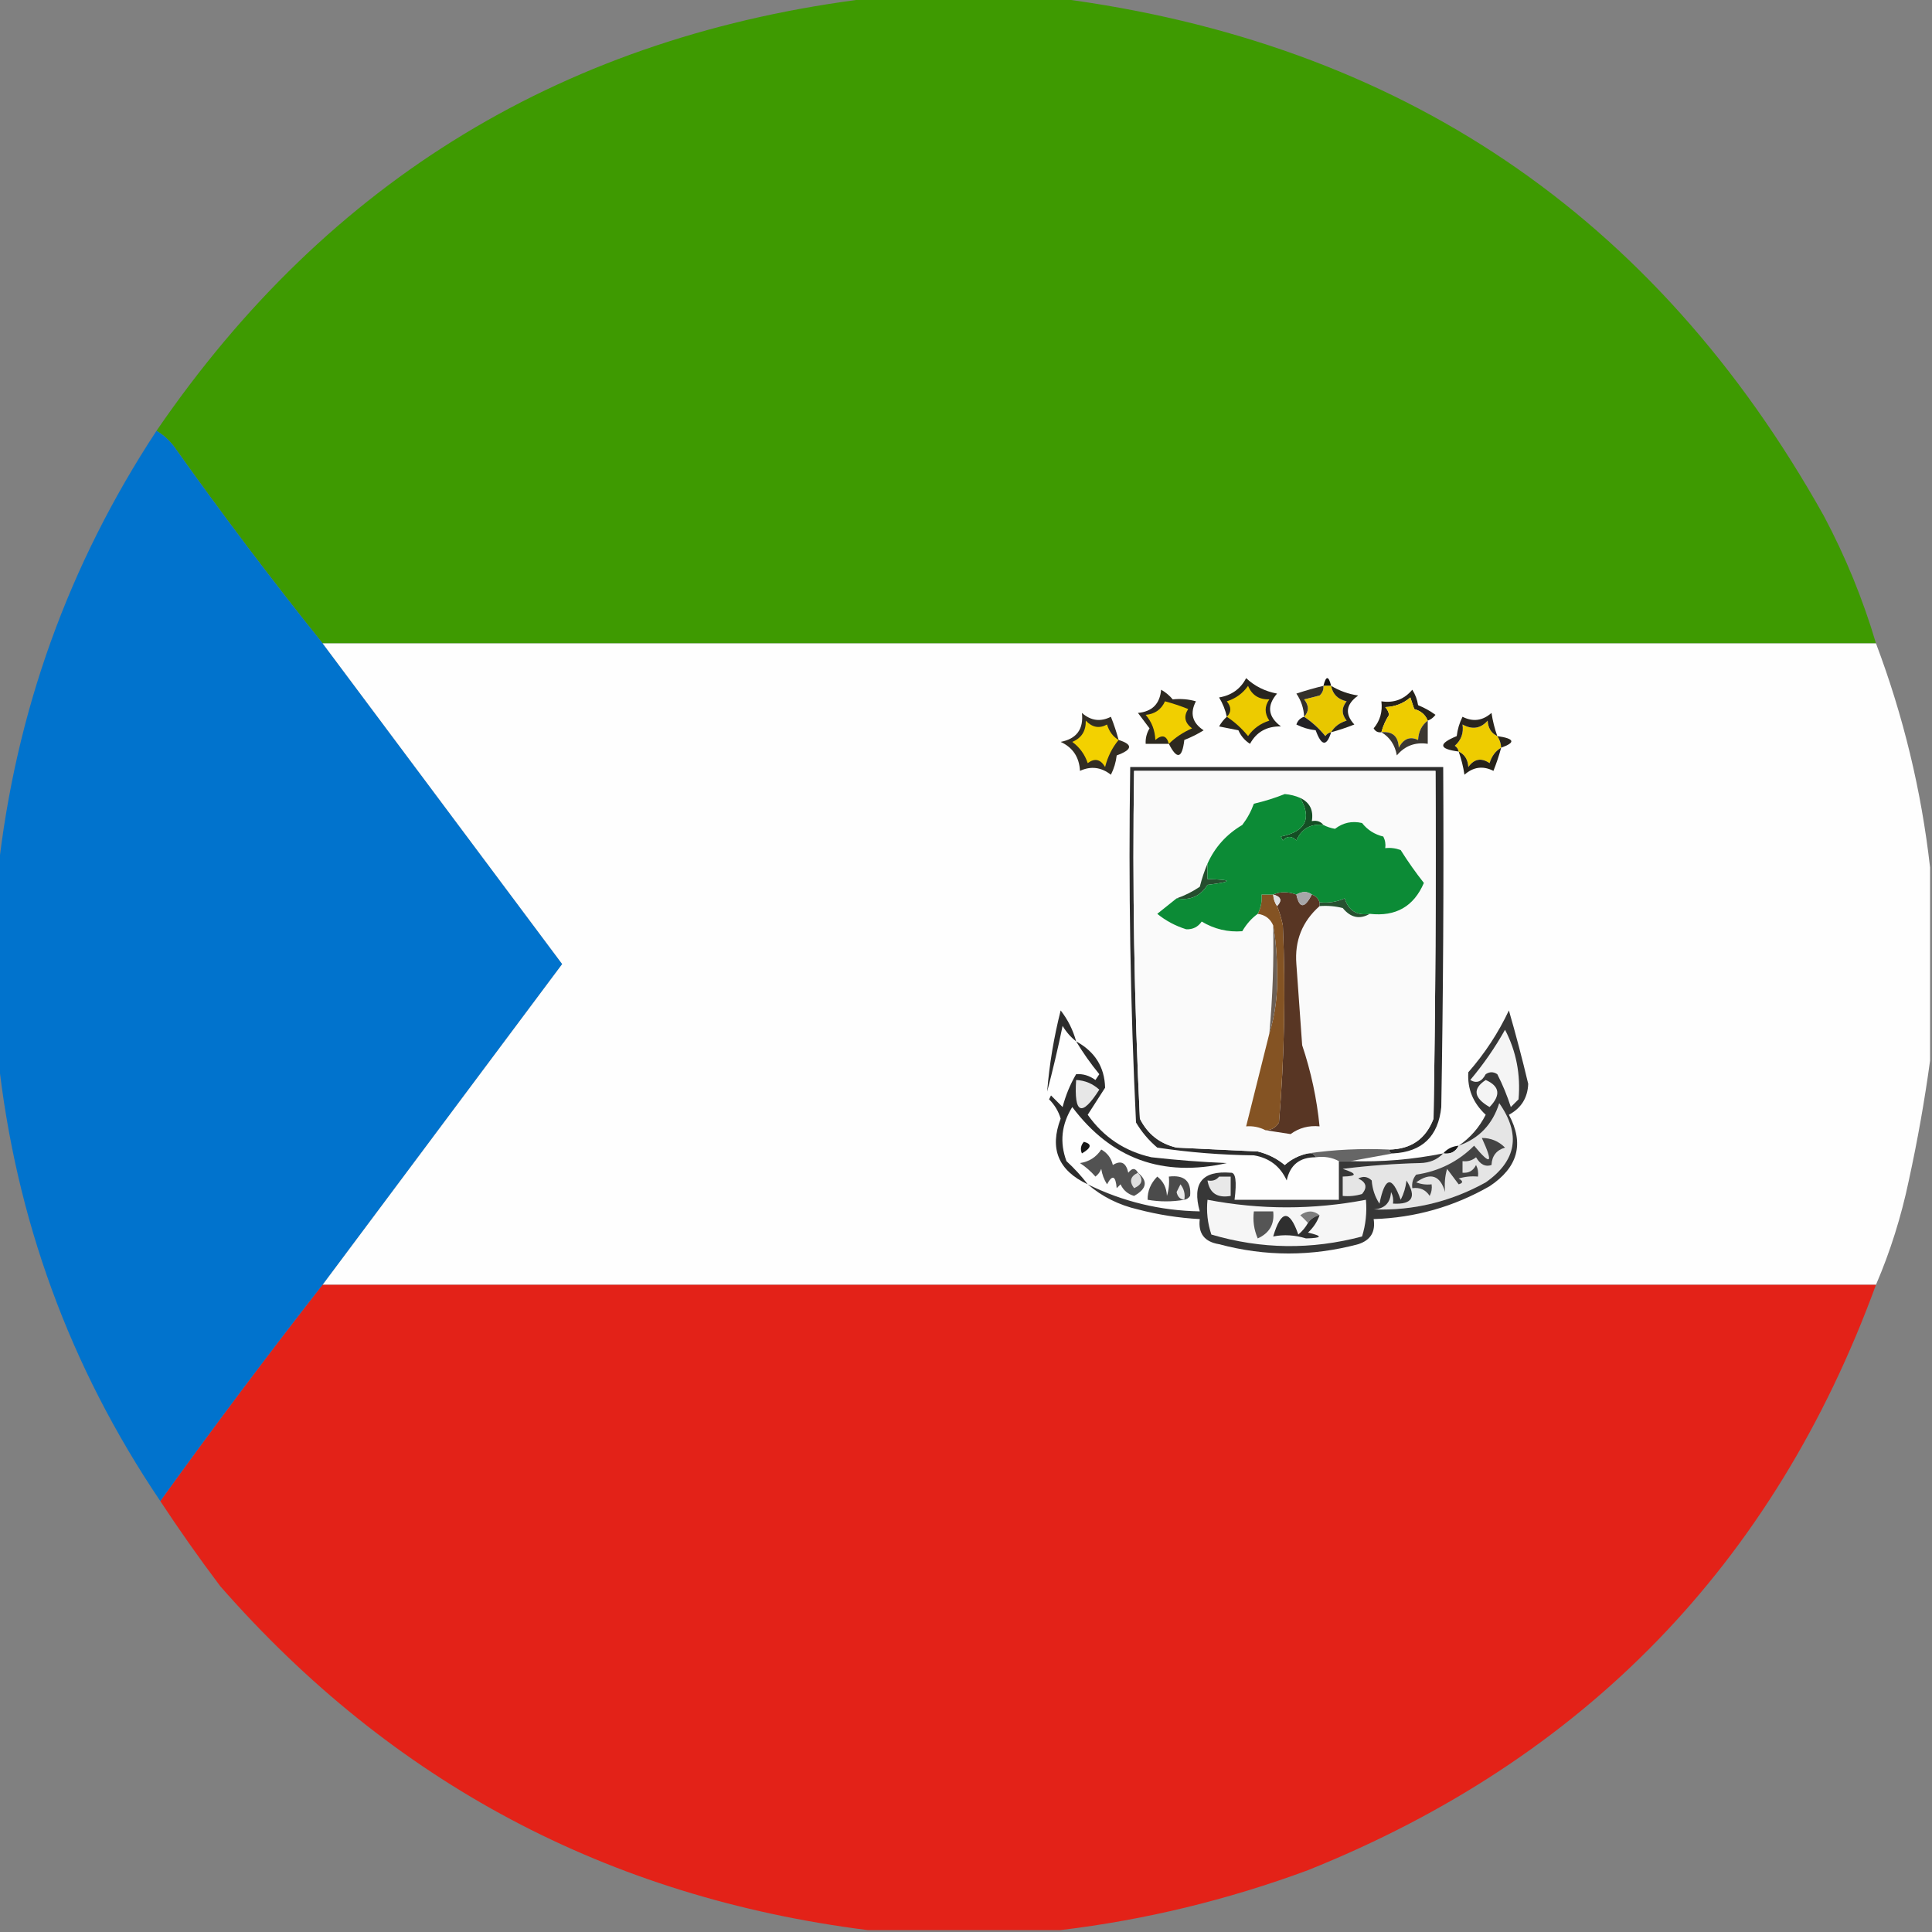 <?xml version="1.0" encoding="UTF-8"?>
<!DOCTYPE svg PUBLIC "-//W3C//DTD SVG 1.1//EN" "http://www.w3.org/Graphics/SVG/1.1/DTD/svg11.dtd">
<svg xmlns="http://www.w3.org/2000/svg" version="1.1" width="500px" height="500px" style="shape-rendering:geometricPrecision; text-rendering:geometricPrecision; image-rendering:optimizeQuality; fill-rule:evenodd; clip-rule:evenodd" xmlns:xlink="http://www.w3.org/1999/xlink">
<rect width="100%" height="100%" fill="#808080" stroke="none"/>
<g><path style="opacity:0.994" fill="#3e9a00" d="M 225.5,-0.5 C 241.5,-0.5 257.5,-0.5 273.5,-0.5C 362.269,10.949 428.436,55.616 472,133.5C 477.625,144.077 482.125,155.077 485.5,166.5C 351.5,166.5 217.5,166.5 83.5,166.5C 70.201,149.927 57.368,132.927 45,115.5C 43.693,113.808 42.193,112.475 40.5,111.5C 85.069,46.364 146.735,9.03 225.5,-0.5 Z"/></g>
<g><path style="opacity:0.992" fill="#0173cd" d="M 40.5,111.5 C 42.193,112.475 43.693,113.808 45,115.5C 57.368,132.927 70.201,149.927 83.5,166.5C 104.142,194.148 124.809,221.815 145.5,249.5C 124.809,277.185 104.142,304.852 83.5,332.5C 69.147,350.86 55.147,369.527 41.5,388.5C 18.012,353.709 4.012,315.376 -0.5,273.5C -0.5,257.5 -0.5,241.5 -0.5,225.5C 4.054,184.167 17.721,146.167 40.5,111.5 Z"/></g>
<g><path style="opacity:0.998" fill="#fefefe" d="M 83.5,166.5 C 217.5,166.5 351.5,166.5 485.5,166.5C 492.586,185.267 497.253,204.6 499.5,224.5C 499.5,241.167 499.5,257.833 499.5,274.5C 498.1,284.764 496.267,295.098 494,305.5C 492.031,314.9 489.198,323.9 485.5,332.5C 351.5,332.5 217.5,332.5 83.5,332.5C 104.142,304.852 124.809,277.185 145.5,249.5C 124.809,221.815 104.142,194.148 83.5,166.5 Z"/></g>
<g><path style="opacity:1" fill="#121111" d="M 344.5,177.5 C 343.833,177.5 343.167,177.5 342.5,177.5C 343.167,174.833 343.833,174.833 344.5,177.5 Z"/></g>
<g><path style="opacity:1" fill="#28251f" d="M 317.5,185.5 C 317.123,183.742 316.456,182.075 315.5,180.5C 318.715,179.962 321.048,178.295 322.5,175.5C 324.706,177.58 327.372,178.913 330.5,179.5C 327.803,182.634 328.136,185.467 331.5,188C 327.846,187.925 325.18,189.425 323.5,192.5C 322.155,191.653 321.155,190.487 320.5,189C 318.833,188.667 317.167,188.333 315.5,188C 316.066,187.005 316.733,186.172 317.5,185.5 Z"/></g>
<g><path style="opacity:1" fill="#edcb00" d="M 317.5,185.5 C 318.705,184.328 318.705,182.995 317.5,181.5C 319.815,180.766 321.648,179.432 323,177.5C 323.976,179.887 325.809,181.054 328.5,181C 327.233,182.796 327.233,184.629 328.5,186.5C 326.185,187.234 324.352,188.568 323,190.5C 321.366,188.503 319.532,186.836 317.5,185.5 Z"/></g>
<g><path style="opacity:1" fill="#e8c700" d="M 342.5,177.5 C 343.167,177.5 343.833,177.5 344.5,177.5C 344.897,179.662 346.231,180.995 348.5,181.5C 347.167,183.167 347.167,184.833 348.5,186.5C 346.668,187.057 345.335,188.057 344.5,189.5C 343.883,189.611 343.383,189.944 343,190.5C 341.366,188.503 339.532,186.836 337.5,185.5C 338.801,184.116 338.801,182.616 337.5,181C 338.833,180.667 340.167,180.333 341.5,180C 342.252,179.329 342.586,178.496 342.5,177.5 Z"/></g>
<g><path style="opacity:1" fill="#2d2920" d="M 302.5,192.5 C 300.5,192.5 298.5,192.5 296.5,192.5C 296.421,191.07 296.754,189.736 297.5,188.5C 296.5,187.167 295.5,185.833 294.5,184.5C 298.167,184.167 300.167,182.167 300.5,178.5C 301.646,179.145 302.646,179.978 303.5,181C 305.587,180.782 307.587,180.949 309.5,181.5C 307.895,184.58 308.562,187.08 311.5,189C 309.941,189.98 308.274,190.813 306.5,191.5C 305.937,196.334 304.603,196.667 302.5,192.5 Z"/></g>
<g><path style="opacity:1" fill="#34302b" d="M 342.5,177.5 C 342.586,178.496 342.252,179.329 341.5,180C 340.167,180.333 338.833,180.667 337.5,181C 338.801,182.616 338.801,184.116 337.5,185.5C 337.414,183.323 336.747,181.323 335.5,179.5C 337.843,178.725 340.177,178.058 342.5,177.5 Z"/></g>
<g><path style="opacity:1" fill="#26221a" d="M 369.5,186.5 C 368.895,184.974 367.729,183.974 366,183.5C 365.667,182.5 365.333,181.5 365,180.5C 363.174,182.074 361.007,182.907 358.5,183C 359.022,183.561 359.355,184.228 359.5,185C 358.586,186.406 357.92,187.906 357.5,189.5C 356.624,189.631 355.957,189.298 355.5,188.5C 357.171,186.49 357.838,184.157 357.5,181.5C 360.755,181.986 363.422,180.986 365.5,178.5C 366.281,179.729 366.781,181.062 367,182.5C 368.609,183.147 370.109,183.98 371.5,185C 370.956,185.717 370.289,186.217 369.5,186.5 Z"/></g>
<g><path style="opacity:1" fill="#f1cf00" d="M 302.5,192.5 C 301.923,190.348 300.756,190.015 299,191.5C 298.907,188.993 298.074,186.826 296.5,185C 298.861,184.803 300.528,183.636 301.5,181.5C 303.535,182.041 305.535,182.708 307.5,183.5C 306.266,185.398 306.599,187.065 308.5,188.5C 306.175,189.518 304.175,190.851 302.5,192.5 Z"/></g>
<g><path style="opacity:1" fill="#eecc00" d="M 369.5,186.5 C 367.933,187.681 367.099,189.347 367,191.5C 364.909,190.5 363.243,191.167 362,193.5C 361.888,190.553 360.388,189.22 357.5,189.5C 357.92,187.906 358.586,186.406 359.5,185C 359.355,184.228 359.022,183.561 358.5,183C 361.007,182.907 363.174,182.074 365,180.5C 365.333,181.5 365.667,182.5 366,183.5C 367.729,183.974 368.895,184.974 369.5,186.5 Z"/></g>
<g><path style="opacity:1" fill="#26241e" d="M 344.5,177.5 C 346.637,178.787 348.97,179.621 351.5,180C 348.317,182.27 347.984,184.77 350.5,187.5C 348.505,188.295 346.505,188.961 344.5,189.5C 345.335,188.057 346.668,187.057 348.5,186.5C 347.167,184.833 347.167,183.167 348.5,181.5C 346.231,180.995 344.897,179.662 344.5,177.5 Z"/></g>
<g><path style="opacity:1" fill="#222126" d="M 337.5,185.5 C 339.532,186.836 341.366,188.503 343,190.5C 343.383,189.944 343.883,189.611 344.5,189.5C 343.324,193.271 341.99,193.104 340.5,189C 338.744,188.798 337.078,188.298 335.5,187.5C 335.855,186.478 336.522,185.811 337.5,185.5 Z"/></g>
<g><path style="opacity:1" fill="#eecc00" d="M 387.5,190.5 C 388.11,191.391 388.443,192.391 388.5,193.5C 387.057,194.335 386.057,195.668 385.5,197.5C 383.356,196.047 381.523,196.38 380,198.5C 379.878,196.563 379.045,195.23 377.5,194.5C 377.389,193.883 377.056,193.383 376.5,193C 378.155,191.556 378.822,189.722 378.5,187.5C 381.025,188.892 383.192,188.558 385,186.5C 385.122,188.437 385.955,189.77 387.5,190.5 Z"/></g>
<g><path style="opacity:1" fill="#322d24" d="M 289.5,191.5 C 293.271,192.676 293.104,194.01 289,195.5C 288.798,197.256 288.298,198.922 287.5,200.5C 284.988,198.533 282.321,198.2 279.5,199.5C 279.308,195.95 277.642,193.45 274.5,192C 278.633,191.199 280.466,188.699 280,184.5C 282.299,186.536 284.799,186.869 287.5,185.5C 288.295,187.495 288.961,189.495 289.5,191.5 Z"/></g>
<g><path style="opacity:1" fill="#f3d100" d="M 289.5,191.5 C 287.848,193.471 286.681,195.804 286,198.5C 284.806,196.475 283.306,196.141 281.5,197.5C 280.755,195.253 279.422,193.42 277.5,192C 279.887,191.024 281.054,189.191 281,186.5C 282.671,188.276 284.504,188.61 286.5,187.5C 287.057,189.332 288.057,190.665 289.5,191.5 Z"/></g>
<g><path style="opacity:1" fill="#29251e" d="M 387.5,190.5 C 385.955,189.77 385.122,188.437 385,186.5C 383.192,188.558 381.025,188.892 378.5,187.5C 378.822,189.722 378.155,191.556 376.5,193C 377.056,193.383 377.389,193.883 377.5,194.5C 372.334,193.827 372.168,192.494 377,190.5C 377.202,188.744 377.702,187.078 378.5,185.5C 381.201,186.869 383.701,186.536 386,184.5C 386.315,186.586 386.815,188.586 387.5,190.5 Z"/></g>
<g><path style="opacity:1" fill="#28241c" d="M 387.5,190.5 C 391.986,191.148 392.32,192.148 388.5,193.5C 388.443,192.391 388.11,191.391 387.5,190.5 Z"/></g>
<g><path style="opacity:1" fill="#3b3731" d="M 369.5,186.5 C 369.5,188.5 369.5,190.5 369.5,192.5C 366.245,192.014 363.578,193.014 361.5,195.5C 361.025,192.799 359.692,190.799 357.5,189.5C 360.388,189.22 361.888,190.553 362,193.5C 363.243,191.167 364.909,190.5 367,191.5C 367.099,189.347 367.933,187.681 369.5,186.5 Z"/></g>
<g><path style="opacity:1" fill="#26221a" d="M 388.5,193.5 C 387.961,195.505 387.295,197.505 386.5,199.5C 383.799,198.131 381.299,198.464 379,200.5C 378.685,198.414 378.185,196.414 377.5,194.5C 379.045,195.23 379.878,196.563 380,198.5C 381.523,196.38 383.356,196.047 385.5,197.5C 386.057,195.668 387.057,194.335 388.5,193.5 Z"/></g>
<g><path style="opacity:1" fill="#2d2d2d" d="M 278.5,269.5 C 277.115,268.426 275.949,267.093 275,265.5C 273.824,271.203 272.491,276.87 271,282.5C 271.572,275.461 272.739,268.461 274.5,261.5C 276.372,263.91 277.705,266.577 278.5,269.5 Z"/></g>
<g><path style="opacity:1" fill="#2c2c2c" d="M 278.5,269.5 C 283.371,272.169 285.871,276.169 286,281.5C 284.5,283.833 283,286.167 281.5,288.5C 285.599,294.297 291.099,297.964 298,299.5C 304.476,300.234 310.976,300.734 317.5,301C 300.907,304.75 287.574,299.917 277.5,286.5C 274.701,290.992 274.201,295.659 276,300.5C 278.04,302.37 279.873,304.37 281.5,306.5C 273.88,302.935 271.547,297.269 274.5,289.5C 273.935,287.595 272.935,285.929 271.5,284.5C 271.667,284.167 271.833,283.833 272,283.5C 273,284.5 274,285.5 275,286.5C 275.798,283.457 276.965,280.624 278.5,278C 280.256,277.86 281.922,278.36 283.5,279.5C 283.833,279 284.167,278.5 284.5,278C 282.27,275.28 280.27,272.446 278.5,269.5 Z"/></g>
<g><path style="opacity:1" fill="#e7e7e7" d="M 278.5,279.5 C 280.783,279.608 282.783,280.441 284.5,282C 279.93,289.151 277.93,288.317 278.5,279.5 Z"/></g>
<g><path style="opacity:1" fill="#161616" d="M 280.5,295.5 C 282.657,296.053 282.49,297.053 280,298.5C 279.53,297.423 279.697,296.423 280.5,295.5 Z"/></g>
<g><path style="opacity:1" fill="#2c2c2c" d="M 360.5,298.5 C 359.833,298.5 359.5,298.167 359.5,297.5C 365.181,297.415 369.014,294.749 371,289.5C 371.5,259.502 371.667,229.502 371.5,199.5C 345.5,199.5 319.5,199.5 293.5,199.5C 293.04,229.542 293.54,259.542 295,289.5C 296.99,293.49 300.157,295.99 304.5,297C 311.5,297.333 318.5,297.667 325.5,298C 328.112,298.639 330.446,299.806 332.5,301.5C 334.243,299.962 336.243,298.962 338.5,298.5C 339.492,298.328 340.158,298.662 340.5,299.5C 336.363,299.482 333.863,301.482 333,305.5C 331.332,301.835 328.499,299.668 324.5,299C 316.091,298.907 307.757,298.24 299.5,297C 297.291,295.127 295.458,292.96 294,290.5C 292.523,259.896 292.023,229.23 292.5,198.5C 319.5,198.5 346.5,198.5 373.5,198.5C 373.667,227.835 373.5,257.169 373,286.5C 372.224,294.11 368.058,298.11 360.5,298.5 Z"/></g>
<g><path style="opacity:1" fill="#fafafa" d="M 359.5,297.5 C 352.313,297.175 345.313,297.509 338.5,298.5C 336.243,298.962 334.243,299.962 332.5,301.5C 330.446,299.806 328.112,298.639 325.5,298C 318.5,297.667 311.5,297.333 304.5,297C 300.157,295.99 296.99,293.49 295,289.5C 293.54,259.542 293.04,229.542 293.5,199.5C 319.5,199.5 345.5,199.5 371.5,199.5C 371.667,229.502 371.5,259.502 371,289.5C 369.014,294.749 365.181,297.415 359.5,297.5 Z"/></g>
<g><path style="opacity:1" fill="#583624" d="M 329.5,231.5 C 331.309,230.709 333.309,230.709 335.5,231.5C 336.293,235.165 337.626,235.165 339.5,231.5C 340.5,231.833 341.167,232.5 341.5,233.5C 341.5,233.833 341.5,234.167 341.5,234.5C 337.02,238.467 335.02,243.467 335.5,249.5C 336,256.5 336.5,263.5 337,270.5C 339.294,277.341 340.794,284.341 341.5,291.5C 338.71,291.222 336.21,291.889 334,293.5C 331.714,293.139 329.547,292.806 327.5,292.5C 329.017,292.489 330.184,291.823 331,290.5C 332.414,273.521 332.747,256.521 332,239.5C 331.648,237.753 331.148,236.086 330.5,234.5C 331.885,233.053 331.552,232.053 329.5,231.5 Z"/></g>
<g><path style="opacity:1" fill="#845323" d="M 329.5,231.5 C 329.557,232.609 329.89,233.609 330.5,234.5C 331.148,236.086 331.648,237.753 332,239.5C 332.747,256.521 332.414,273.521 331,290.5C 330.184,291.823 329.017,292.489 327.5,292.5C 325.958,291.699 324.292,291.366 322.5,291.5C 324.498,283.506 326.498,275.506 328.5,267.5C 330.057,262.431 330.724,257.098 330.5,251.5C 330.499,247.319 330.166,243.319 329.5,239.5C 328.764,237.771 327.43,236.771 325.5,236.5C 326.301,234.958 326.634,233.292 326.5,231.5C 327.5,231.5 328.5,231.5 329.5,231.5 Z"/></g>
<g><path style="opacity:1" fill="#6c6056" d="M 329.5,239.5 C 330.166,243.319 330.499,247.319 330.5,251.5C 330.724,257.098 330.057,262.431 328.5,267.5C 329.354,258.195 329.687,248.861 329.5,239.5 Z"/></g>
<g><path style="opacity:1" fill="#275130" d="M 354.5,236.5 C 351.878,238.008 349.545,237.508 347.5,235C 345.527,234.505 343.527,234.338 341.5,234.5C 341.5,234.167 341.5,233.833 341.5,233.5C 343.792,233.756 345.959,233.423 348,232.5C 349.026,235.693 351.192,237.026 354.5,236.5 Z"/></g>
<g><path style="opacity:1" fill="#254e2e" d="M 312.5,223.5 C 312.5,224.833 312.5,226.167 312.5,227.5C 319.134,227.677 319.134,228.177 312.5,229C 310.672,231.942 308.005,233.109 304.5,232.5C 306.556,231.801 308.556,230.801 310.5,229.5C 311.05,227.343 311.717,225.343 312.5,223.5 Z"/></g>
<g><path style="opacity:1" fill="#144e24" d="M 336.5,206.5 C 338.975,207.687 339.975,209.687 339.5,212.5C 340.791,212.263 341.791,212.596 342.5,213.5C 339.208,213.12 336.875,214.453 335.5,217.5C 334.28,216.289 333.113,216.289 332,217.5C 331.833,217.167 331.667,216.833 331.5,216.5C 337.894,215.181 339.56,211.848 336.5,206.5 Z"/></g>
<g><path style="opacity:1" fill="#0c8b36" d="M 336.5,206.5 C 339.56,211.848 337.894,215.181 331.5,216.5C 331.667,216.833 331.833,217.167 332,217.5C 333.113,216.289 334.28,216.289 335.5,217.5C 336.875,214.453 339.208,213.12 342.5,213.5C 343.416,213.982 344.416,214.315 345.5,214.5C 347.59,212.894 349.924,212.394 352.5,213C 353.912,214.791 355.745,215.958 358,216.5C 358.483,217.448 358.649,218.448 358.5,219.5C 359.873,219.343 361.207,219.51 362.5,220C 364.385,222.998 366.385,225.831 368.5,228.5C 365.888,234.601 361.221,237.268 354.5,236.5C 351.192,237.026 349.026,235.693 348,232.5C 345.959,233.423 343.792,233.756 341.5,233.5C 341.167,232.5 340.5,231.833 339.5,231.5C 338.368,230.646 337.035,230.646 335.5,231.5C 333.309,230.709 331.309,230.709 329.5,231.5C 328.5,231.5 327.5,231.5 326.5,231.5C 326.634,233.292 326.301,234.958 325.5,236.5C 323.912,237.641 322.579,239.141 321.5,241C 317.765,241.287 314.265,240.453 311,238.5C 310.044,239.894 308.711,240.561 307,240.5C 304.214,239.633 301.714,238.299 299.5,236.5C 301.171,235.164 302.838,233.831 304.5,232.5C 308.005,233.109 310.672,231.942 312.5,229C 319.134,228.177 319.134,227.677 312.5,227.5C 312.5,226.167 312.5,224.833 312.5,223.5C 314.405,219.258 317.405,215.924 321.5,213.5C 322.782,211.821 323.782,209.987 324.5,208C 327.277,207.358 329.944,206.524 332.5,205.5C 333.925,205.623 335.258,205.957 336.5,206.5 Z"/></g>
<g><path style="opacity:1" fill="#a7a6a8" d="M 339.5,231.5 C 337.626,235.165 336.293,235.165 335.5,231.5C 337.035,230.646 338.368,230.646 339.5,231.5 Z"/></g>
<g><path style="opacity:1" fill="#dedfe1" d="M 329.5,231.5 C 331.552,232.053 331.885,233.053 330.5,234.5C 329.89,233.609 329.557,232.609 329.5,231.5 Z"/></g>
<g><path style="opacity:1" fill="#1a1a1a" d="M 377.5,296.5 C 376.713,298.104 375.38,298.771 373.5,298.5C 374.514,297.326 375.847,296.66 377.5,296.5 Z"/></g>
<g><path style="opacity:1" fill="#666666" d="M 338.5,298.5 C 345.313,297.509 352.313,297.175 359.5,297.5C 359.5,298.167 359.833,298.5 360.5,298.5C 356.833,299.167 353.167,299.833 349.5,300.5C 348.5,300.5 347.5,300.5 346.5,300.5C 344.735,299.539 342.735,299.205 340.5,299.5C 340.158,298.662 339.492,298.328 338.5,298.5 Z"/></g>
<g><path style="opacity:1" fill="#525252" d="M 294.5,303.5 C 297.144,305.66 296.811,307.66 293.5,309.5C 291.866,309.032 290.7,308.032 290,306.5C 289.667,306.833 289.333,307.167 289,307.5C 288.717,304.258 287.883,303.924 286.5,306.5C 285.719,305.271 285.219,303.938 285,302.5C 284.692,303.308 284.192,303.975 283.5,304.5C 282.315,303.147 280.981,301.98 279.5,301C 281.848,300.654 283.681,299.487 285,297.5C 286.585,298.376 287.585,299.709 288,301.5C 290.09,300.209 291.424,300.876 292,303.5C 292.977,302.226 293.811,302.226 294.5,303.5 Z"/></g>
<g><path style="opacity:1" fill="#e5e5e5" d="M 373.5,298.5 C 375.38,298.771 376.713,298.104 377.5,296.5C 382.784,294.644 386.284,290.978 388,285.5C 393.651,293.57 392.485,300.403 384.5,306C 375.458,311.011 365.792,313.344 355.5,313C 358.333,312.833 359.833,311.333 360,308.5C 360.483,309.448 360.649,310.448 360.5,311.5C 365.526,311.783 366.693,309.783 364,305.5C 363.798,307.256 363.298,308.922 362.5,310.5C 360.256,304.153 358.423,304.486 357,311.5C 355.837,309.715 355.17,307.715 355,305.5C 353.951,304.483 352.784,304.316 351.5,305C 353.592,305.953 353.925,307.286 352.5,309C 350.866,309.494 349.199,309.66 347.5,309.5C 347.5,307.833 347.5,306.167 347.5,304.5C 351.311,304.404 351.311,303.738 347.5,302.5C 354.142,301.669 360.809,301.169 367.5,301C 369.974,300.963 371.974,300.13 373.5,298.5 Z"/></g>
<g><path style="opacity:1" fill="#444444" d="M 383.5,294.5 C 385.842,294.504 387.842,295.337 389.5,297C 387.277,297.652 386.11,299.152 386,301.5C 384.434,302.061 383.101,301.394 382,299.5C 380.989,300.337 379.822,300.67 378.5,300.5C 378.5,301.5 378.5,302.5 378.5,303.5C 380.124,303.64 381.29,302.973 382,301.5C 382.483,302.448 382.649,303.448 382.5,304.5C 380.801,304.34 379.134,304.506 377.5,305C 378.696,305.654 378.696,306.154 377.5,306.5C 376.5,305.167 375.5,303.833 374.5,302.5C 373.949,304.413 373.782,306.413 374,308.5C 372.712,304.147 370.212,303.314 366.5,306C 367.793,306.49 369.127,306.657 370.5,306.5C 370.649,307.552 370.483,308.552 370,309.5C 368.951,307.893 367.451,307.227 365.5,307.5C 365.33,306.178 365.663,305.011 366.5,304C 372.383,303.126 377.383,300.626 381.5,296.5C 385.875,301.801 386.542,301.134 383.5,294.5 Z"/></g>
<g><path style="opacity:1" fill="#dddddd" d="M 294.5,303.5 C 295.976,305.23 295.642,306.563 293.5,307.5C 292.191,305.76 292.524,304.427 294.5,303.5 Z"/></g>
<g><path style="opacity:1" fill="#4b4b4b" d="M 306.5,310.5 C 303.326,311.051 300.159,311.051 297,310.5C 296.956,308.24 297.789,306.24 299.5,304.5C 301.069,305.714 301.902,307.381 302,309.5C 302.494,307.866 302.66,306.199 302.5,304.5C 306.509,304.014 308.342,305.68 308,309.5C 307.617,310.056 307.117,310.389 306.5,310.5 Z"/></g>
<g><path style="opacity:1" fill="#373737" d="M 281.5,306.5 C 290.611,310.99 300.278,313.324 310.5,313.5C 308.458,306.24 311.125,302.907 318.5,303.5C 319.78,303.363 320.113,305.697 319.5,310.5C 328.5,310.5 337.5,310.5 346.5,310.5C 346.5,307.167 346.5,303.833 346.5,300.5C 347.5,300.5 348.5,300.5 349.5,300.5C 357.591,300.761 365.591,300.094 373.5,298.5C 371.974,300.13 369.974,300.963 367.5,301C 360.809,301.169 354.142,301.669 347.5,302.5C 351.311,303.738 351.311,304.404 347.5,304.5C 347.5,306.167 347.5,307.833 347.5,309.5C 349.199,309.66 350.866,309.494 352.5,309C 353.925,307.286 353.592,305.953 351.5,305C 352.784,304.316 353.951,304.483 355,305.5C 355.17,307.715 355.837,309.715 357,311.5C 358.423,304.486 360.256,304.153 362.5,310.5C 363.298,308.922 363.798,307.256 364,305.5C 366.693,309.783 365.526,311.783 360.5,311.5C 360.649,310.448 360.483,309.448 360,308.5C 359.833,311.333 358.333,312.833 355.5,313C 365.792,313.344 375.458,311.011 384.5,306C 392.485,300.403 393.651,293.57 388,285.5C 386.284,290.978 382.784,294.644 377.5,296.5C 380.485,294.483 382.818,291.816 384.5,288.5C 381.216,285.439 379.716,281.773 380,277.5C 384.26,272.641 387.76,267.308 390.5,261.5C 392.32,267.78 393.987,274.114 395.5,280.5C 395.355,284.124 393.688,286.791 390.5,288.5C 394.525,295.96 392.858,302.126 385.5,307C 376.199,312.325 366.199,315.158 355.5,315.5C 356.026,318.808 354.693,320.974 351.5,322C 339.472,325.204 327.472,325.204 315.5,322C 311.717,321.391 310.05,319.224 310.5,315.5C 305.088,315.209 299.755,314.376 294.5,313C 289.547,311.857 285.214,309.69 281.5,306.5 Z"/></g>
<g><path style="opacity:1" fill="#f6f6f6" d="M 312.5,310.5 C 326.181,313.114 339.847,313.114 353.5,310.5C 353.784,313.777 353.451,316.943 352.5,320C 339.415,323.476 326.415,323.309 313.5,319.5C 312.516,316.572 312.183,313.572 312.5,310.5 Z"/></g>
<g><path style="opacity:1" fill="#ebebeb" d="M 306.5,310.5 C 305.414,310.38 304.747,309.713 304.5,308.5C 304.833,307.833 305.167,307.167 305.5,306.5C 306.429,307.689 306.762,309.022 306.5,310.5 Z"/></g>
<g><path style="opacity:1" fill="#e8e8e8" d="M 315.5,304.5 C 316.5,304.5 317.5,304.5 318.5,304.5C 318.5,306.167 318.5,307.833 318.5,309.5C 315.031,310.113 313.031,308.779 312.5,305.5C 313.791,305.737 314.791,305.404 315.5,304.5 Z"/></g>
<g><path style="opacity:1" fill="#f4f4f4" d="M 384.5,279.5 C 388.14,281.102 388.473,283.435 385.5,286.5C 381.376,284.121 381.043,281.788 384.5,279.5 Z"/></g>
<g><path style="opacity:1" fill="#f5f5f5" d="M 389.5,266.5 C 392.399,272.066 393.565,278.066 393,284.5C 392.333,285.167 391.667,285.833 391,286.5C 390.058,283.557 388.892,280.724 387.5,278C 386.5,277.333 385.5,277.333 384.5,278C 383.457,279.976 382.123,280.476 380.5,279.5C 383.941,275.406 386.941,271.073 389.5,266.5 Z"/></g>
<g><path style="opacity:1" fill="#555555" d="M 324.5,313.5 C 326.167,313.5 327.833,313.5 329.5,313.5C 329.88,316.792 328.547,319.125 325.5,320.5C 324.526,318.257 324.192,315.924 324.5,313.5 Z"/></g>
<g><path style="opacity:1" fill="#7d7d7d" d="M 341.5,314.5 C 340.222,314.782 339.222,315.449 338.5,316.5C 337.909,315.849 337.243,315.182 336.5,314.5C 338.299,313.212 339.965,313.212 341.5,314.5 Z"/></g>
<g><path style="opacity:1" fill="#2f2f2f" d="M 338.5,316.5 C 339.222,315.449 340.222,314.782 341.5,314.5C 340.883,316.229 339.883,317.729 338.5,319C 342.414,319.897 342.248,320.397 338,320.5C 335.097,319.613 332.264,319.447 329.5,320C 331.541,313.098 333.707,312.932 336,319.5C 337.045,318.627 337.878,317.627 338.5,316.5 Z"/></g>
<g><path style="opacity:0.994" fill="#e32218" d="M 83.5,332.5 C 217.5,332.5 351.5,332.5 485.5,332.5C 459.059,404.776 410.059,455.276 338.5,484C 317.652,491.713 296.319,496.88 274.5,499.5C 257.833,499.5 241.167,499.5 224.5,499.5C 157.332,491.001 101.499,461.335 57,410.5C 51.568,403.284 46.401,395.95 41.5,388.5C 55.147,369.527 69.147,350.86 83.5,332.5 Z"/></g>
</svg>
